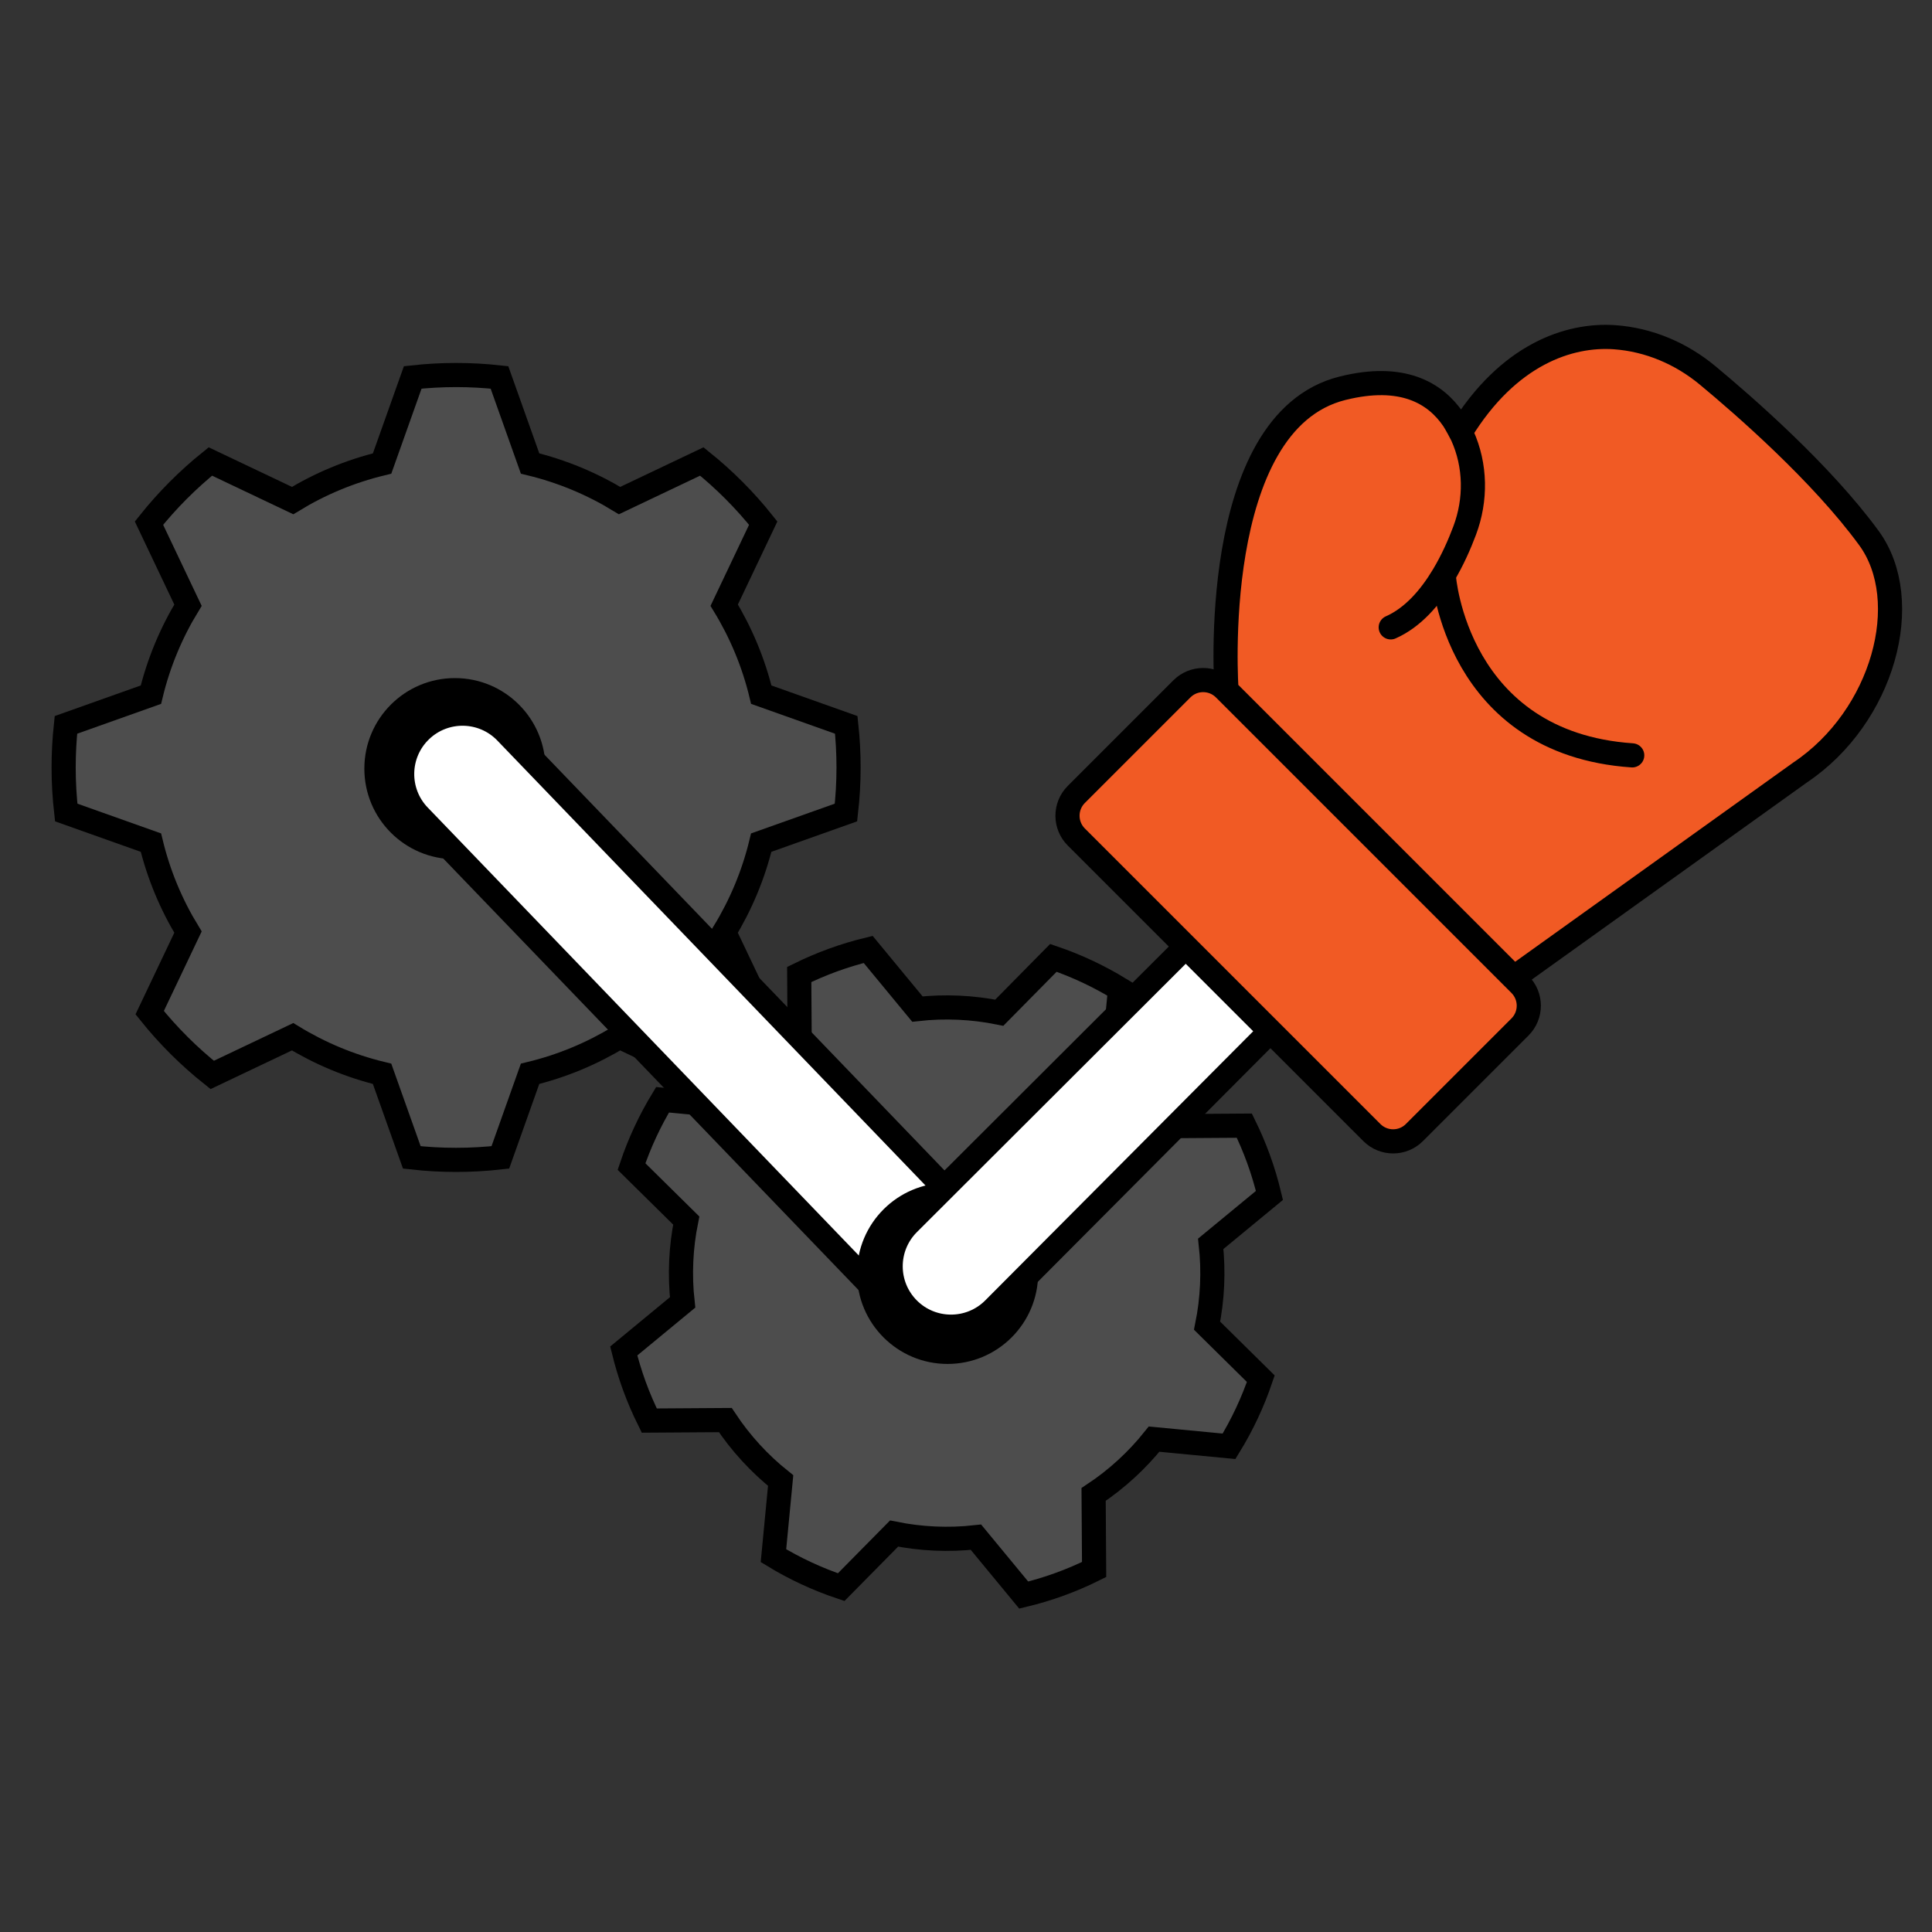 <?xml version="1.0" encoding="utf-8"?>
<!-- Generator: Adobe Illustrator 24.1.1, SVG Export Plug-In . SVG Version: 6.00 Build 0)  -->
<svg version="1.1" id="Layer_1" xmlns="http://www.w3.org/2000/svg" xmlns:xlink="http://www.w3.org/1999/xlink" x="0px" y="0px"
	 viewBox="0 0 800 800" style="enable-background:new 0 0 800 800;" xml:space="preserve">
<rect x="0" y="0" width="800" height="800" fill="#333333" stroke="none"/>
<style type="text/css">
	.st0{fill:#4D4D4D;stroke:#000000;stroke-width:10;stroke-miterlimit:10;}
	.st1{fill:#FFFFFF;stroke:#000000;stroke-width:10;stroke-miterlimit:10;}
	.st2{fill:#F15A24;stroke:#000000;stroke-width:10;stroke-linecap:round;stroke-miterlimit:10;}
	.st3{fill:none;stroke:#000000;stroke-width:10;stroke-linecap:round;stroke-miterlimit:10;}
	.st4{fill:#F15A24;stroke:#000000;stroke-width:10;stroke-miterlimit:10;}
	.st5{fill:none;stroke:#000000;stroke-width:10;stroke-miterlimit:10;}
</style>
<g>
	<path class="st0" d="M350.3,336.44c0.7-6.13,1.07-12.35,1.07-18.66c0-5.95-0.33-11.83-0.95-17.62l-35.19-12.51
		c-3.2-13.26-8.43-25.73-15.35-37.05l16.15-33.98c-7.5-9.42-16.03-17.98-25.42-25.53l-34.06,16.19
		c-11.32-6.92-23.79-12.15-37.05-15.35l-12.68-35.65c-5.9-0.65-11.89-0.99-17.96-0.99s-12.06,0.34-17.96,0.99l-12.68,35.65
		c-13.26,3.2-25.73,8.43-37.05,15.35l-34.06-16.19c-9.38,7.55-17.91,16.11-25.42,25.53l16.15,33.98
		c-6.92,11.32-12.15,23.79-15.35,37.05l-35.19,12.51c-0.62,5.79-0.95,11.67-0.95,17.62c0,6.31,0.37,12.54,1.07,18.66l35.07,12.47
		c3.2,13.26,8.43,25.73,15.35,37.05l-15.86,33.36c7.64,9.53,16.33,18.19,25.9,25.79l33.28-15.82c11.32,6.92,23.79,12.15,37.05,15.35
		l12.31,34.61c6.02,0.68,12.13,1.03,18.33,1.03s12.31-0.36,18.33-1.03l12.31-34.61c13.26-3.2,25.73-8.43,37.05-15.35l33.28,15.82
		c9.57-7.6,18.26-16.25,25.9-25.79l-15.86-33.36c6.92-11.32,12.15-23.79,15.35-37.05L350.3,336.44z"/>
	<path class="st0" d="M525.65,495c-1.21-5.07-2.71-10.13-4.54-15.15c-1.72-4.74-3.68-9.31-5.85-13.74l-31.6,0.21
		c-6.38-9.62-14.14-18.03-22.91-25.04l3.03-31.69c-8.69-5.32-17.95-9.67-27.59-12.96l-22.41,22.71c-11.01-2.23-22.43-2.79-33.9-1.51
		l-20.38-24.69c-4.88,1.19-9.74,2.64-14.57,4.4s-9.49,3.76-13.99,5.97l0.21,32.01c-9.62,6.38-18.03,14.14-25.04,22.91l-31.77-3.04
		c-5.28,8.71-9.59,17.99-12.84,27.65l22.66,22.36c-2.23,11.01-2.79,22.43-1.51,33.9l-24.37,20.11c1.18,4.78,2.61,9.55,4.33,14.29
		c1.82,5.02,3.92,9.86,6.24,14.53l31.49-0.21c6.38,9.62,14.14,18.03,22.91,25.04l-2.98,31.11c8.83,5.38,18.24,9.75,28.05,13.03
		l21.9-22.19c11.01,2.23,22.43,2.79,33.9,1.51l19.78,23.97c4.98-1.2,9.95-2.68,14.87-4.47c4.93-1.79,9.69-3.84,14.28-6.12
		l-0.21-31.08c9.62-6.38,18.03-14.14,25.04-22.91l31.04,2.97c5.42-8.81,9.83-18.2,13.15-27.99l-22.24-21.95
		c2.23-11.01,2.79-22.43,1.51-33.9L525.65,495z"/>
	<circle cx="188.37" cy="318.28" r="37.5"/>
	<path class="st1" d="M402.7,539.96L402.7,539.96c-9.95,9.57-25.78,9.27-35.35-0.68L173.51,337.85c-9.57-9.95-9.27-25.78,0.68-35.35
		l0,0c9.95-9.57,25.78-9.27,35.35,0.68l193.84,201.44C412.95,514.56,412.65,530.39,402.7,539.96z"/>
	<circle cx="392.37" cy="527.28" r="37.5"/>
	<path class="st1" d="M376.12,542.03L376.12,542.03c-9.76-9.76-9.76-25.59,0-35.36L491,392l35,35L411.48,542.03
		C401.71,551.79,385.88,551.79,376.12,542.03z"/>
	<g>
		<path class="st2" d="M575.87,259.78c9.2-4.05,16.37-12.43,21.76-21.41c3.82-6.36,6.74-13.02,8.85-18.65
			c4.8-12.76,4.63-26.97-0.99-39.39c-0.27-0.59-2.65-5.11-3.75-6.72c-7.49-10.94-21.1-19.02-45.87-12.83c-56,14-48,125-48,125
			l119,119l118.52-84.91c34.48-23.09,47.48-71.09,28.48-97.09c-19.66-26.91-51.81-54.92-66.81-67.36
			c-10.92-9.06-24.32-14.78-38.47-15.78c-18.8-1.33-44.03,7.03-63.71,39.14"/>
		<path class="st3" d="M675.87,312.78c-73-5-78-74-78-74"/>
		<path class="st4" d="M568.06,468.97L445.68,346.59c-4.87-4.87-4.87-12.76,0-17.63l43.71-43.71c4.87-4.87,12.76-4.87,17.63,0
			l122.37,122.37c4.87,4.87,4.87,12.76,0,17.63l-43.71,43.71C580.82,473.83,572.92,473.83,568.06,468.97z"/>
	</g>
</g>
</svg>

